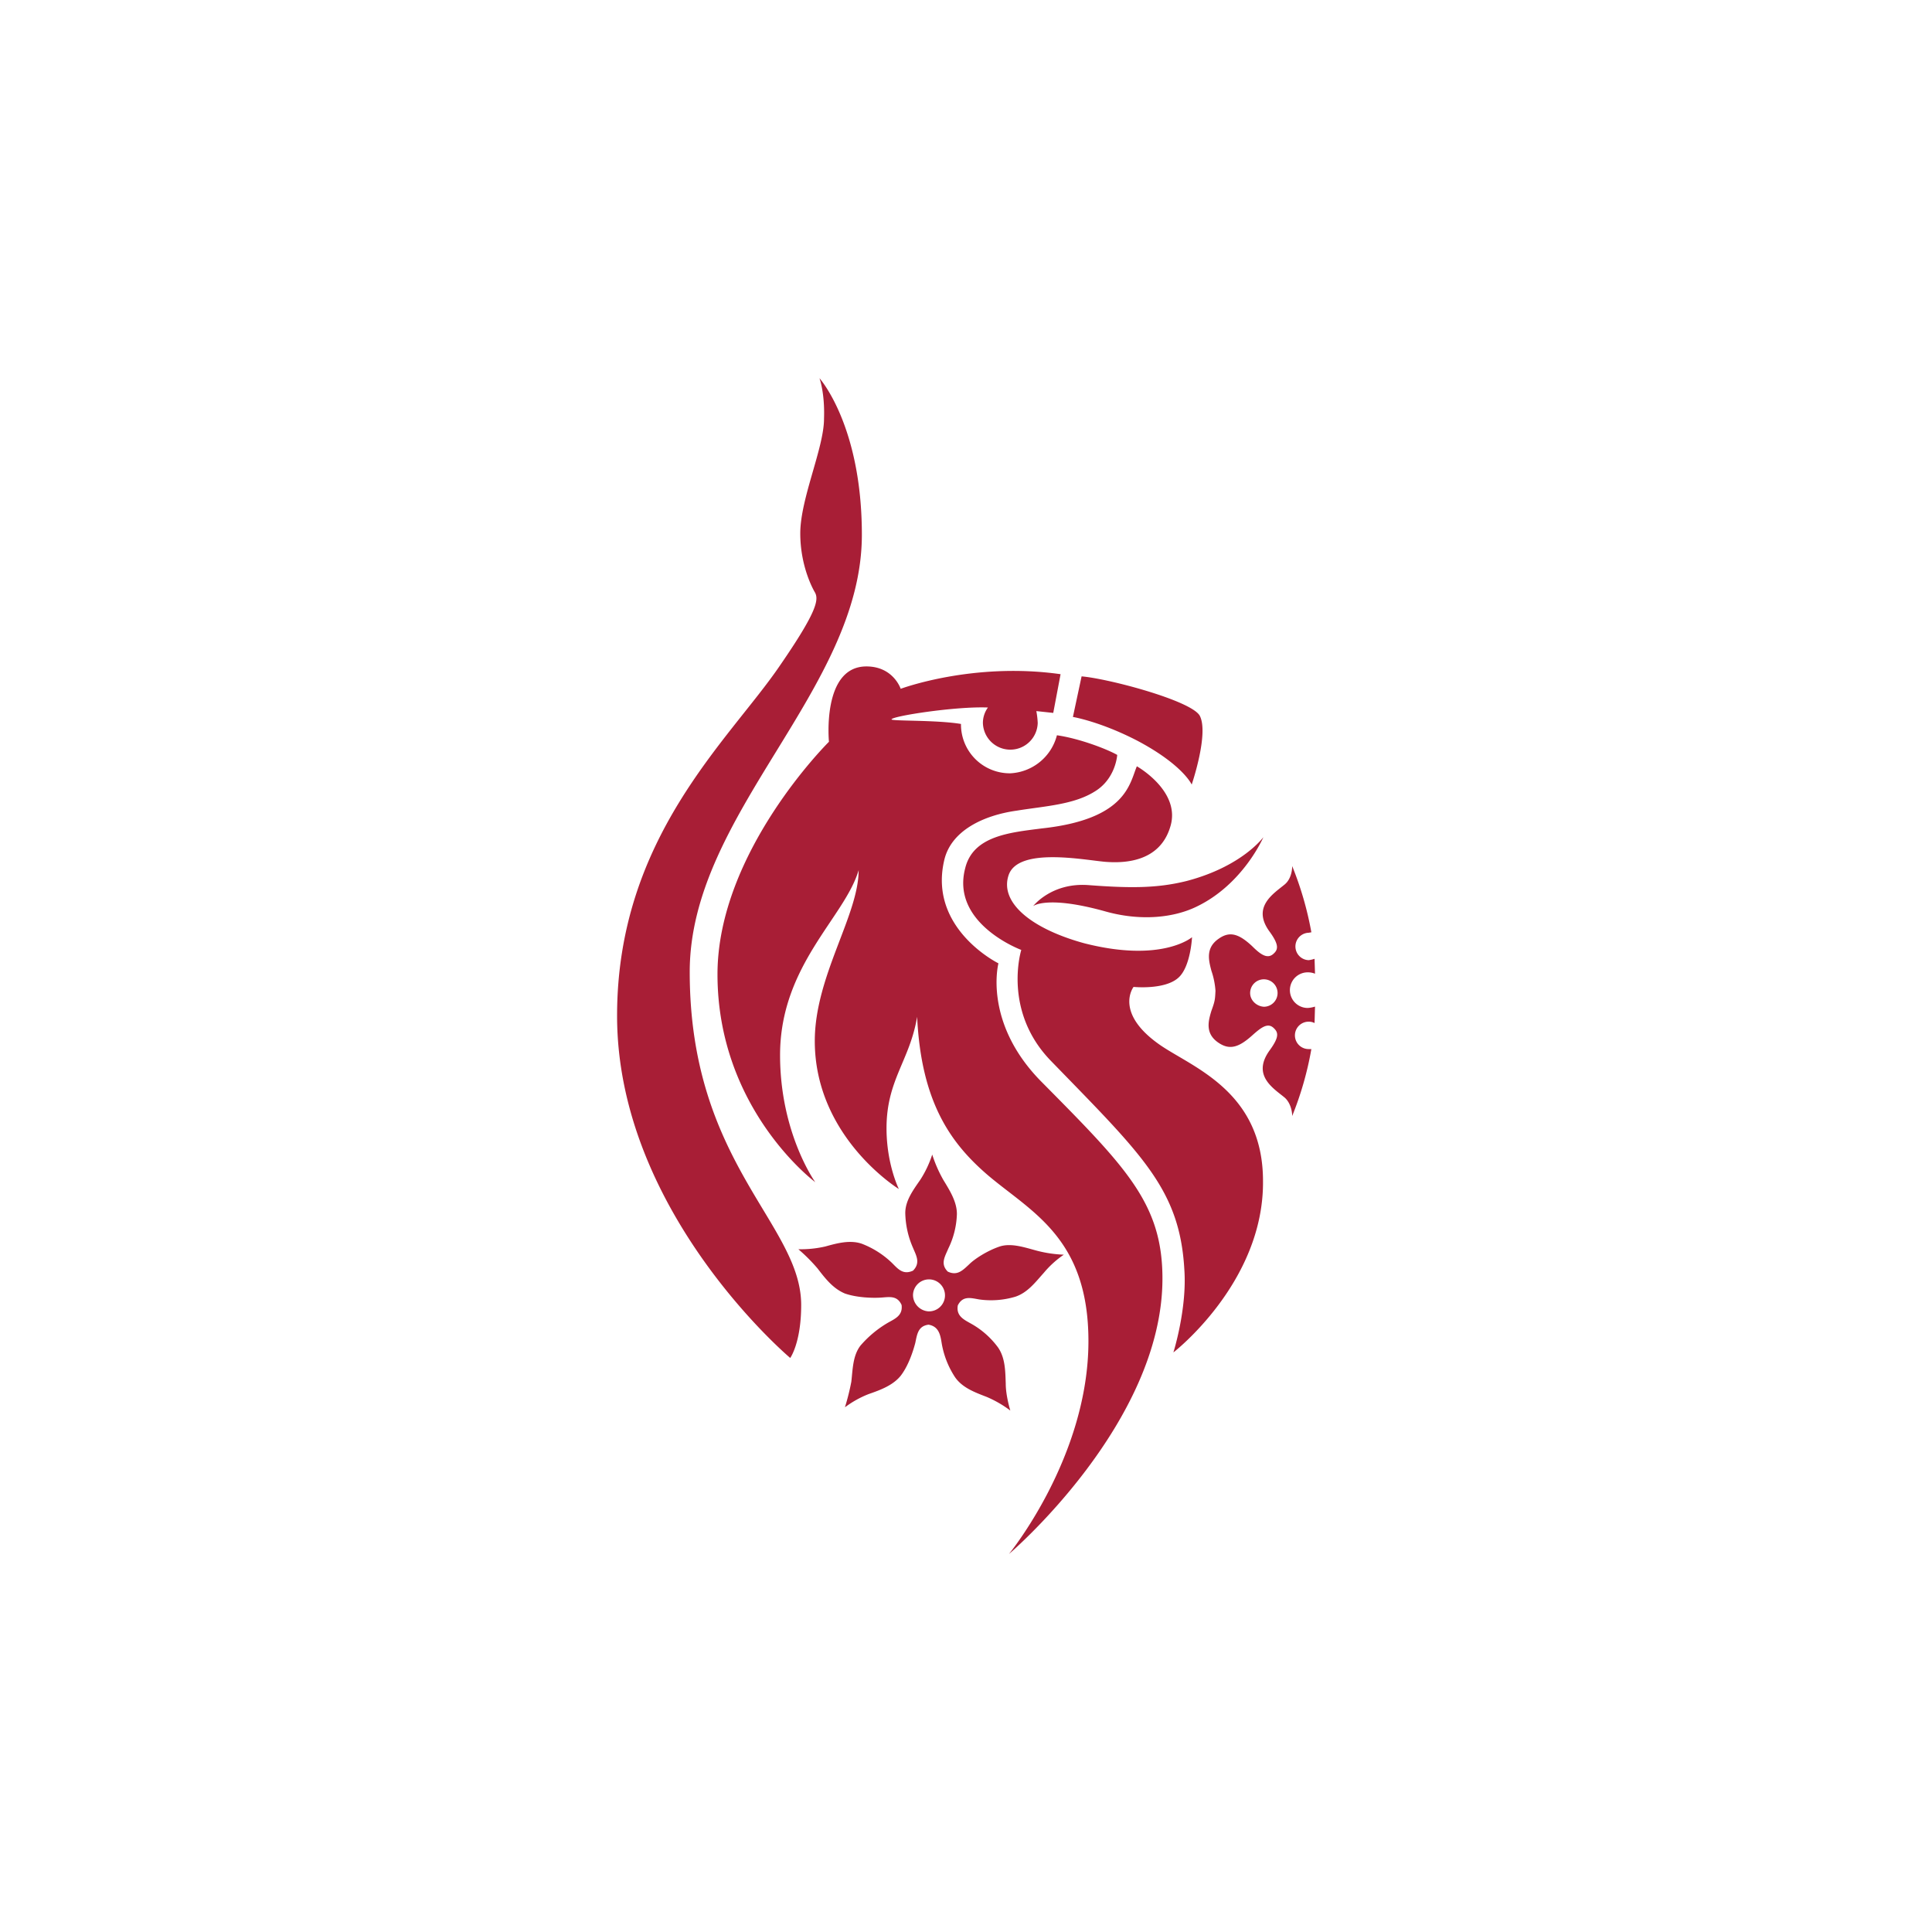 <svg id="Layer_1" data-name="Layer 1" xmlns="http://www.w3.org/2000/svg" viewBox="0 0 1000 1000"><defs><style>.cls-1{fill:#a81e36;}</style></defs><path class="cls-1" d="M424.1,195.68s22,24.36,22,81.11C446.09,357.18,357,421,357,503.07c0,99.08,57.69,130.29,57.69,172.38,0,19.62-5.67,27.43-5.67,27.43s-89.62-75.43-89.62-177.11c0-92.21,57.93-142.58,84.18-181.12,19.39-28.14,20.33-34.29,18.2-38.07,0,0-7.56-12.29-7.56-30.5,0-18,12.29-44.22,12.29-59.35.48-13.48-2.36-21-2.36-21M620.83,370.19c-5.2-7.81-47.06-18.92-61-20.1l-4.49,21s14.19,2.37,33.34,12.3c23.65,12.53,28.14,22.7,28.14,22.7s9.22-27,4-35.94M607.35,700s7.09-22.46,5.67-42.8c-2.36-41.61-21.75-59.35-68.8-107.82-25.54-26-15.61-57.7-15.61-57.7s-36.41-13.47-29.08-42.08c4-17,23.17-18.68,39.72-20.81,43.75-4.73,45.4-23.18,49.18-32.16,0,0,23.18,13,17.26,31.45-5.67,18.68-24.82,18.68-33.57,18-11.11-.95-45.4-7.8-50.13,7.09-4.49,13.95,11.59,27.43,39,35,40.43,10.4,56-3.08,56-3.08s-.7,15.37-7.09,21c-7.09,6.38-23.17,4.73-23.17,4.73s-10.41,13.47,14,30.26c17,11.59,53,24.12,53,70.23.48,52.49-46.34,88.67-46.34,88.67M534.76,469s9.46-12.29,28.61-10.87c21.75,1.65,35.7,1.65,50.84-2.13,28.84-7.57,39.72-22.7,39.72-22.7s-10.4,24.35-34.52,35.94c-11.59,5.68-28.85,7.8-47.76,2.37-30-8.28-36.89-2.61-36.89-2.61m12.29-88.43c11.59,1.66,25.78,7.09,31.22,10.17,0,0-.71,12.29-11.59,18.91-10.88,6.86-25.77,7.57-40.43,9.94C509,422,492,430,488.65,445.62c-8,35.23,28.14,53,28.14,53s-8,30.27,21.75,60.77c44.22,44.69,63.14,63.37,63.14,102.38,0,75-79.45,142.59-79.45,142.59s41.14-50.13,41.14-110.19c0-53.68-29.79-66.92-52.26-86.07-18.91-16.32-34.28-37.36-36.41-81.81-3.78,22.7-15.84,32.63-15.84,57.69,0,18.68,6.38,31.45,6.38,31.45s-43.51-26.72-43.51-76.61c0-33.58,22.7-65,22.7-88.44-7.09,24.36-40.67,49.19-40.67,95.77,0,40.43,18.21,65.73,18.21,65.73s-50.6-37.59-50.6-107.58c0-63.37,57.69-120.36,57.69-120.36s-3.78-39,19.39-39c13.95,0,17.74,11.58,17.74,11.58s37.36-14,82.76-7.56L545.16,369l-8.75-.94a43.24,43.24,0,0,1,.71,6.15,14.19,14.19,0,0,1-28.37,0,13.55,13.55,0,0,1,2.6-8c-16.55-.71-49.89,4.49-49.89,6.15,0,.94,23.17.23,35.94,2.36a25.28,25.28,0,0,0,25.54,25.54,26.26,26.26,0,0,0,24.11-19.63M472.57,670.25a8.28,8.28,0,1,1,8,8.51,8.55,8.55,0,0,1-8-8.51m-35.23,58.16a51.86,51.86,0,0,1,12.3-6.85c6.14-2.13,12.53-4.5,16.55-9.46,4-5.2,6.38-12.53,7.56-17,.95-4.49,1.42-8.74,6.86-9.45,5.44.94,6.15,5.43,6.86,9.93a46,46,0,0,0,6.86,17.26c3.78,5.44,10.16,7.8,16.31,10.17a58,58,0,0,1,12.3,7.09s-2.37-7.57-2.37-14c-.23-6.39-.23-13.24-4-18.68a43.86,43.86,0,0,0-13.95-12.3c-3.78-2.12-7.8-4-6.86-9.46,2.6-5.2,6.86-3.78,11.12-3.07a43.94,43.94,0,0,0,18.68-1.42c6.38-2.13,10.4-7.56,14.66-12.29a50.76,50.76,0,0,1,10.4-9.46,64.06,64.06,0,0,1-14.19-2.13c-6.14-1.65-13-4-18.91-2.13-6.39,2.13-13,6.39-15.84,9.22-3.32,3.08-6.15,6.15-11.12,3.79-4-4-1.42-7.81.24-11.83a43.54,43.54,0,0,0,4.49-18c0-6.38-3.78-12.29-7.09-17.73a69.93,69.93,0,0,1-5.68-13,55.67,55.67,0,0,1-6.15,13c-3.78,5.44-7.8,10.88-7.8,17.26a46.92,46.92,0,0,0,4,18c1.66,4,4,7.8,0,11.82-5.2,2.37-7.8-.94-10.88-4a46.71,46.71,0,0,0-15.6-9.93c-6.15-2.12-13-.23-18.92,1.42a56.75,56.75,0,0,1-13.95,1.42,87.91,87.91,0,0,1,9.93,9.93c4,5.2,8,10.41,14.19,13,6.15,2.13,14,2.36,18.21,2.13,4.49-.24,8.75-1.42,11.11,3.78.71,5.44-3.31,7.09-7.09,9.22a56.1,56.1,0,0,0-14.19,11.82c-4,5.2-4,12.3-4.73,18.68a122.71,122.71,0,0,1-3.31,13.24M647.07,514a7.1,7.1,0,1,1,7.1,7.09c-3.79-.23-7.1-3.31-7.1-7.09m33.34-17.73a14.66,14.66,0,0,1-3.07.71,7.1,7.1,0,0,1,0-14.19l1.42-.24a172.75,172.75,0,0,0-9.93-34.28c0,3.07-1,7.09-3.79,9.45-5.67,4.73-17.26,11.59-8,24.36,5.2,7.09,4.49,9.46,2.12,11.59-3.31,3.07-7.09,0-11.11-4-6.86-6.39-11.59-7.81-17.26-3.79-6.86,4.73-5.2,11.12-3.78,16.55a40.64,40.64,0,0,1,2.12,10.41c-.23,4.49-.23,5.2-2.12,10.4-1.66,5.44-3.31,11.83,3.78,16.55,5.67,3.79,10.4,2.37,17.26-3.78,4.49-4,8-6.86,11.11-4,2.6,2.37,3.08,4.73-2.12,11.82-9.23,13,2.36,19.63,8,24.36,2.61,2.36,3.79,6.38,3.79,9.46A170.7,170.7,0,0,0,678.76,543h-1.42a7.09,7.09,0,0,1,0-14.18,6.44,6.44,0,0,1,3.07.71l.24-8.52a15.24,15.24,0,0,1-3.78.71,9.22,9.22,0,0,1,0-18.44,9.83,9.83,0,0,1,3.78.71Z"/></svg>